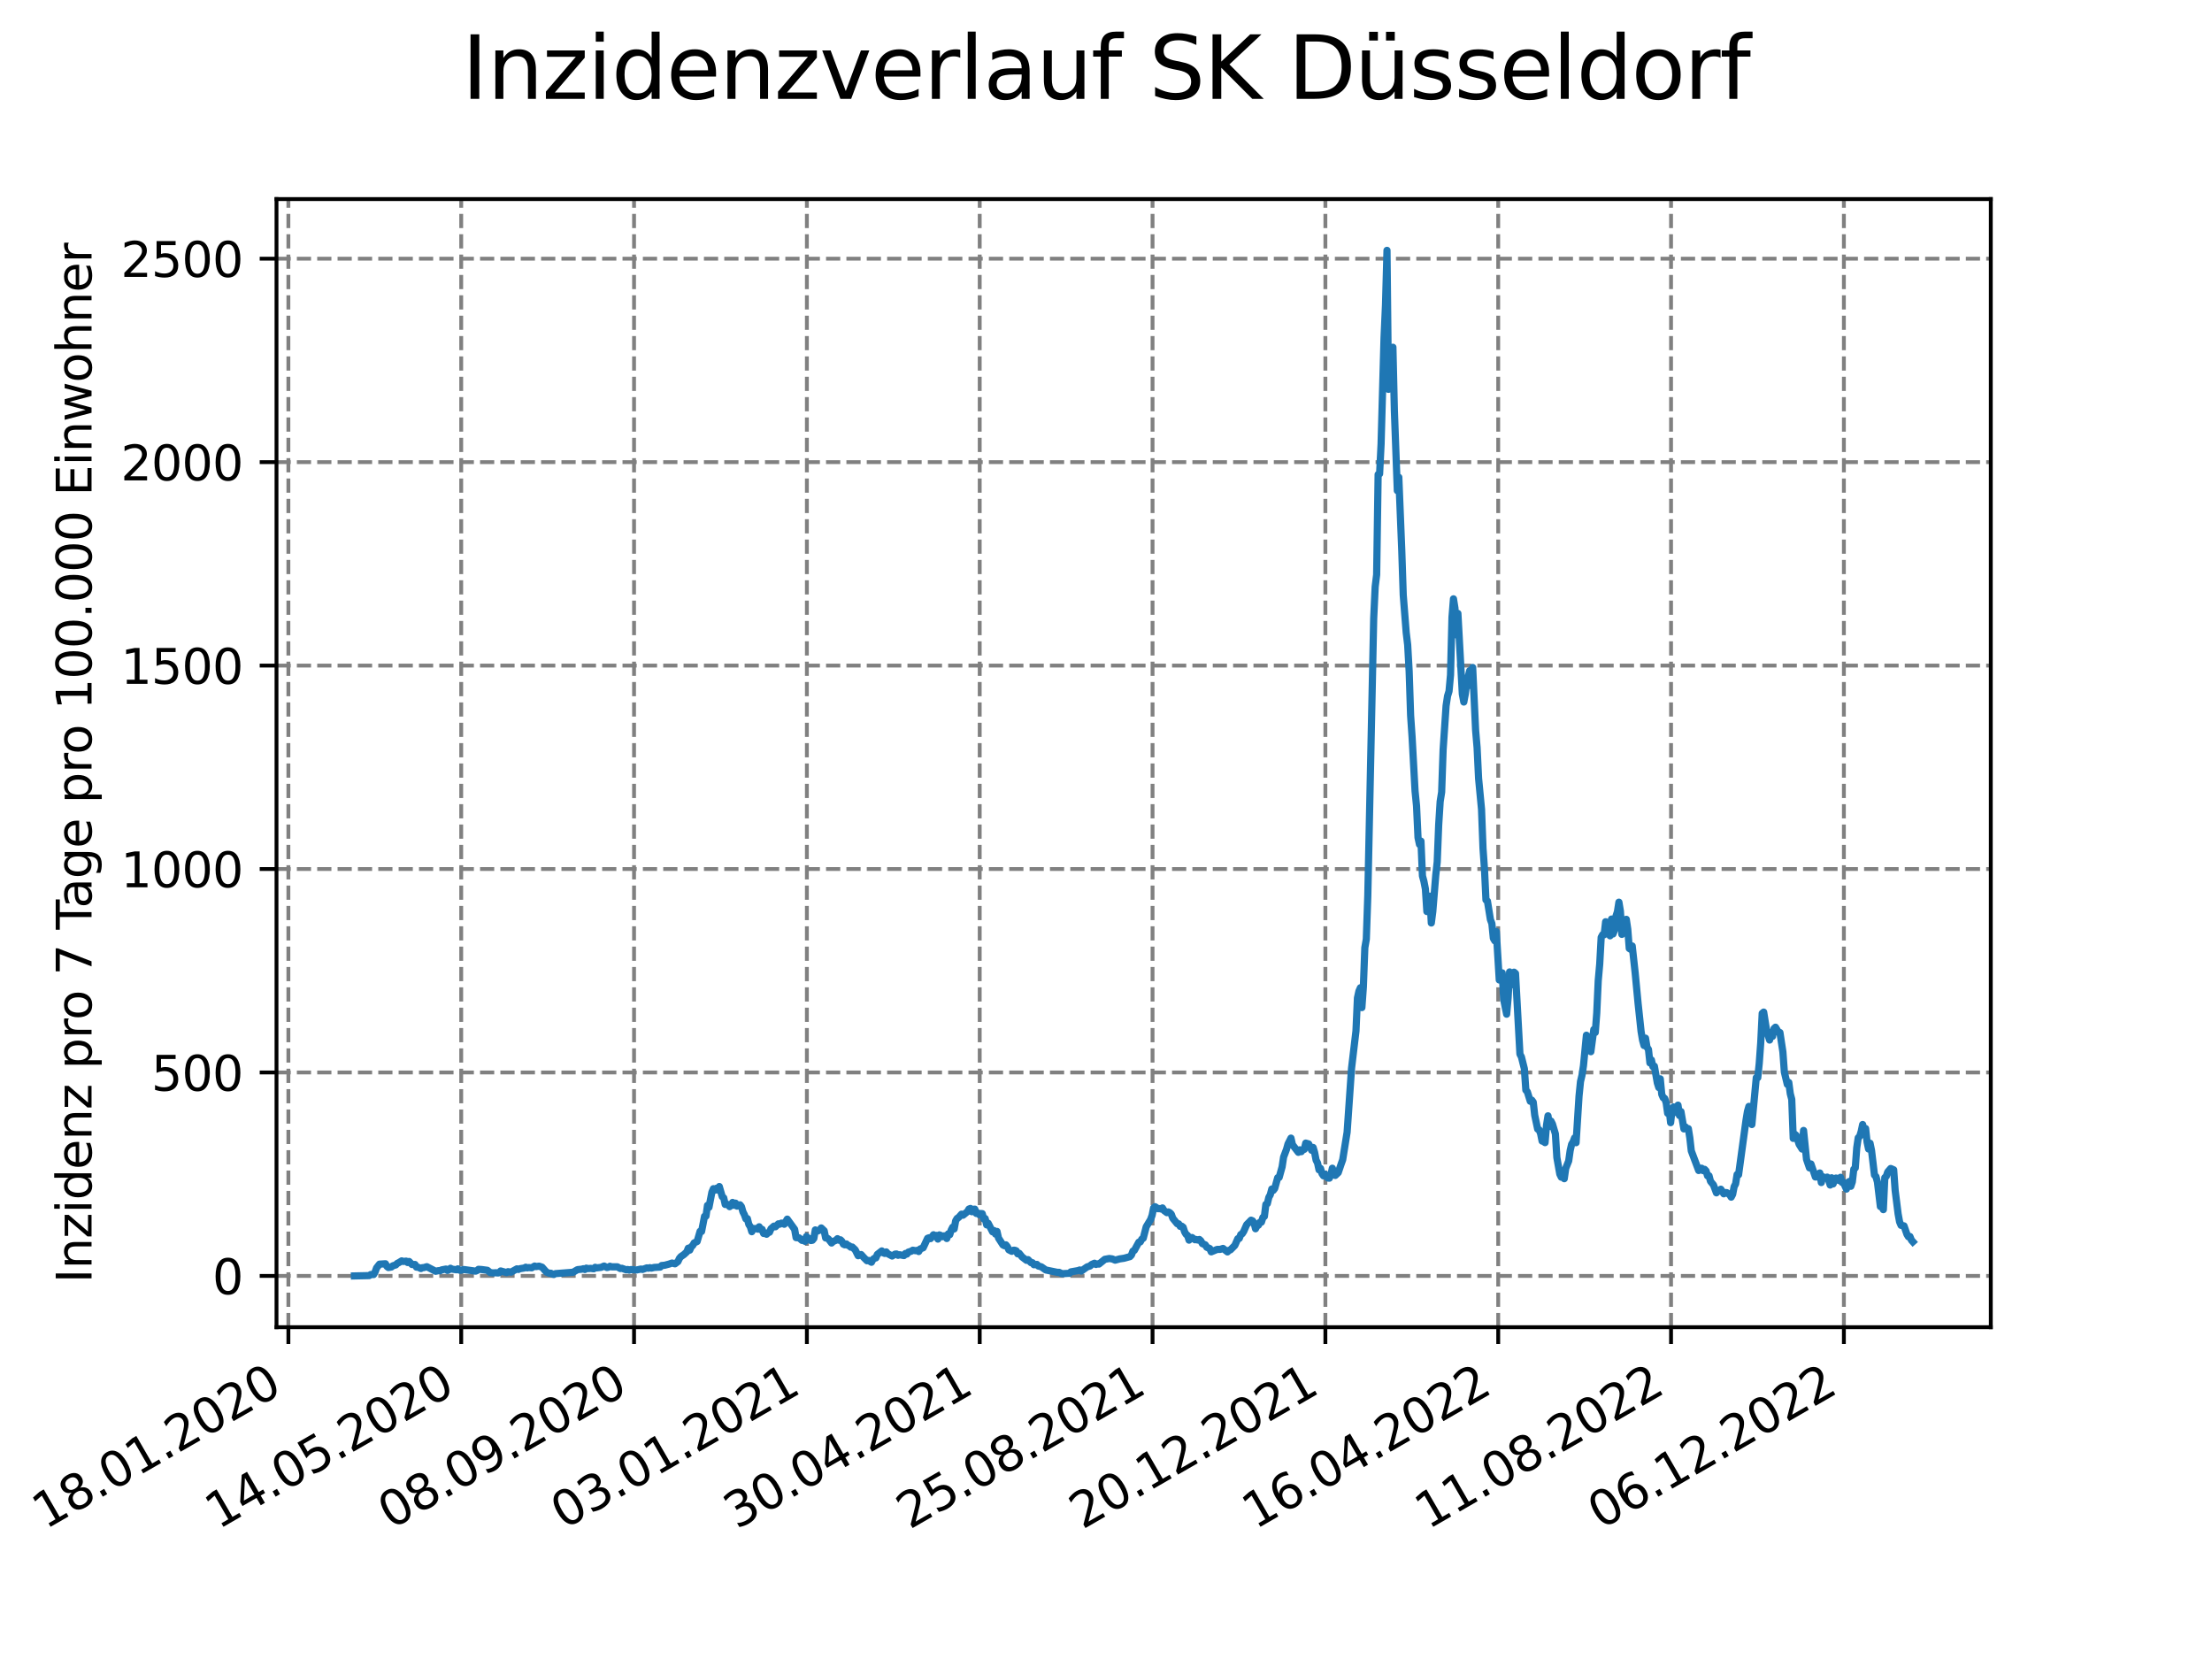 <?xml version="1.0" encoding="utf-8" standalone="no"?>
<!DOCTYPE svg PUBLIC "-//W3C//DTD SVG 1.1//EN"
  "http://www.w3.org/Graphics/SVG/1.1/DTD/svg11.dtd">
<svg xmlns:xlink="http://www.w3.org/1999/xlink" width="460.8pt" height="345.6pt" viewBox="0 0 460.8 345.6" xmlns="http://www.w3.org/2000/svg" version="1.1">
 <defs>
  <style type="text/css">*{stroke-linejoin: round; stroke-linecap: butt}</style>
 </defs>
 <g id="figure_1">
  <g id="patch_1">
   <path d="M 0 345.6 
L 460.8 345.6 
L 460.8 0 
L 0 0 
z
" style="fill: #ffffff"/>
  </g>
  <g id="axes_1">
   <g id="patch_2">
    <path d="M 57.6 276.48 
L 414.72 276.48 
L 414.72 41.472 
L 57.6 41.472 
z
" style="fill: #ffffff"/>
   </g>
   <g id="matplotlib.axis_1">
    <g id="xtick_1">
     <g id="line2d_1">
      <path d="M 60.075 276.48 
L 60.075 41.472 
" clip-path="url(#p916eda9432)" style="fill: none; stroke-dasharray: 2.96,1.28; stroke-dashoffset: 0; stroke: #808080; stroke-width: 0.8"/>
     </g>
     <g id="line2d_2">
      <defs>
       <path id="m783ea2ecfa" d="M 0 0 
L 0 3.5 
" style="stroke: #000000; stroke-width: 0.8"/>
      </defs>
      <g>
       <use xlink:href="#m783ea2ecfa" x="60.075" y="276.48" style="stroke: #000000; stroke-width: 0.8"/>
      </g>
     </g>
     <g id="text_1">
      <!-- 18.01.2020 -->
      <g transform="translate(9.449 318.689) rotate(-30) scale(0.1 -0.1)">
       <defs>
        <path id="DejaVuSans-31" d="M 794 531 
L 1825 531 
L 1825 4091 
L 703 3866 
L 703 4441 
L 1819 4666 
L 2450 4666 
L 2450 531 
L 3481 531 
L 3481 0 
L 794 0 
L 794 531 
z
" transform="scale(0.016)"/>
        <path id="DejaVuSans-38" d="M 2034 2216 
Q 1584 2216 1326 1975 
Q 1069 1734 1069 1313 
Q 1069 891 1326 650 
Q 1584 409 2034 409 
Q 2484 409 2743 651 
Q 3003 894 3003 1313 
Q 3003 1734 2745 1975 
Q 2488 2216 2034 2216 
z
M 1403 2484 
Q 997 2584 770 2862 
Q 544 3141 544 3541 
Q 544 4100 942 4425 
Q 1341 4750 2034 4750 
Q 2731 4750 3128 4425 
Q 3525 4100 3525 3541 
Q 3525 3141 3298 2862 
Q 3072 2584 2669 2484 
Q 3125 2378 3379 2068 
Q 3634 1759 3634 1313 
Q 3634 634 3220 271 
Q 2806 -91 2034 -91 
Q 1263 -91 848 271 
Q 434 634 434 1313 
Q 434 1759 690 2068 
Q 947 2378 1403 2484 
z
M 1172 3481 
Q 1172 3119 1398 2916 
Q 1625 2713 2034 2713 
Q 2441 2713 2670 2916 
Q 2900 3119 2900 3481 
Q 2900 3844 2670 4047 
Q 2441 4250 2034 4250 
Q 1625 4250 1398 4047 
Q 1172 3844 1172 3481 
z
" transform="scale(0.016)"/>
        <path id="DejaVuSans-2e" d="M 684 794 
L 1344 794 
L 1344 0 
L 684 0 
L 684 794 
z
" transform="scale(0.016)"/>
        <path id="DejaVuSans-30" d="M 2034 4250 
Q 1547 4250 1301 3770 
Q 1056 3291 1056 2328 
Q 1056 1369 1301 889 
Q 1547 409 2034 409 
Q 2525 409 2770 889 
Q 3016 1369 3016 2328 
Q 3016 3291 2770 3770 
Q 2525 4250 2034 4250 
z
M 2034 4750 
Q 2819 4750 3233 4129 
Q 3647 3509 3647 2328 
Q 3647 1150 3233 529 
Q 2819 -91 2034 -91 
Q 1250 -91 836 529 
Q 422 1150 422 2328 
Q 422 3509 836 4129 
Q 1250 4750 2034 4750 
z
" transform="scale(0.016)"/>
        <path id="DejaVuSans-32" d="M 1228 531 
L 3431 531 
L 3431 0 
L 469 0 
L 469 531 
Q 828 903 1448 1529 
Q 2069 2156 2228 2338 
Q 2531 2678 2651 2914 
Q 2772 3150 2772 3378 
Q 2772 3750 2511 3984 
Q 2250 4219 1831 4219 
Q 1534 4219 1204 4116 
Q 875 4013 500 3803 
L 500 4441 
Q 881 4594 1212 4672 
Q 1544 4750 1819 4750 
Q 2544 4750 2975 4387 
Q 3406 4025 3406 3419 
Q 3406 3131 3298 2873 
Q 3191 2616 2906 2266 
Q 2828 2175 2409 1742 
Q 1991 1309 1228 531 
z
" transform="scale(0.016)"/>
       </defs>
       <use xlink:href="#DejaVuSans-31"/>
       <use xlink:href="#DejaVuSans-38" x="63.623"/>
       <use xlink:href="#DejaVuSans-2e" x="127.246"/>
       <use xlink:href="#DejaVuSans-30" x="159.033"/>
       <use xlink:href="#DejaVuSans-31" x="222.656"/>
       <use xlink:href="#DejaVuSans-2e" x="286.279"/>
       <use xlink:href="#DejaVuSans-32" x="318.066"/>
       <use xlink:href="#DejaVuSans-30" x="381.689"/>
       <use xlink:href="#DejaVuSans-32" x="445.312"/>
       <use xlink:href="#DejaVuSans-30" x="508.936"/>
      </g>
     </g>
    </g>
    <g id="xtick_2">
     <g id="line2d_3">
      <path d="M 96.079 276.48 
L 96.079 41.472 
" clip-path="url(#p916eda9432)" style="fill: none; stroke-dasharray: 2.96,1.28; stroke-dashoffset: 0; stroke: #808080; stroke-width: 0.8"/>
     </g>
     <g id="line2d_4">
      <g>
       <use xlink:href="#m783ea2ecfa" x="96.079" y="276.48" style="stroke: #000000; stroke-width: 0.8"/>
      </g>
     </g>
     <g id="text_2">
      <!-- 14.05.2020 -->
      <g transform="translate(45.454 318.689) rotate(-30) scale(0.1 -0.1)">
       <defs>
        <path id="DejaVuSans-34" d="M 2419 4116 
L 825 1625 
L 2419 1625 
L 2419 4116 
z
M 2253 4666 
L 3047 4666 
L 3047 1625 
L 3713 1625 
L 3713 1100 
L 3047 1100 
L 3047 0 
L 2419 0 
L 2419 1100 
L 313 1100 
L 313 1709 
L 2253 4666 
z
" transform="scale(0.016)"/>
        <path id="DejaVuSans-35" d="M 691 4666 
L 3169 4666 
L 3169 4134 
L 1269 4134 
L 1269 2991 
Q 1406 3038 1543 3061 
Q 1681 3084 1819 3084 
Q 2600 3084 3056 2656 
Q 3513 2228 3513 1497 
Q 3513 744 3044 326 
Q 2575 -91 1722 -91 
Q 1428 -91 1123 -41 
Q 819 9 494 109 
L 494 744 
Q 775 591 1075 516 
Q 1375 441 1709 441 
Q 2250 441 2565 725 
Q 2881 1009 2881 1497 
Q 2881 1984 2565 2268 
Q 2250 2553 1709 2553 
Q 1456 2553 1204 2497 
Q 953 2441 691 2322 
L 691 4666 
z
" transform="scale(0.016)"/>
       </defs>
       <use xlink:href="#DejaVuSans-31"/>
       <use xlink:href="#DejaVuSans-34" x="63.623"/>
       <use xlink:href="#DejaVuSans-2e" x="127.246"/>
       <use xlink:href="#DejaVuSans-30" x="159.033"/>
       <use xlink:href="#DejaVuSans-35" x="222.656"/>
       <use xlink:href="#DejaVuSans-2e" x="286.279"/>
       <use xlink:href="#DejaVuSans-32" x="318.066"/>
       <use xlink:href="#DejaVuSans-30" x="381.689"/>
       <use xlink:href="#DejaVuSans-32" x="445.312"/>
       <use xlink:href="#DejaVuSans-30" x="508.936"/>
      </g>
     </g>
    </g>
    <g id="xtick_3">
     <g id="line2d_5">
      <path d="M 132.083 276.48 
L 132.083 41.472 
" clip-path="url(#p916eda9432)" style="fill: none; stroke-dasharray: 2.96,1.28; stroke-dashoffset: 0; stroke: #808080; stroke-width: 0.8"/>
     </g>
     <g id="line2d_6">
      <g>
       <use xlink:href="#m783ea2ecfa" x="132.083" y="276.48" style="stroke: #000000; stroke-width: 0.8"/>
      </g>
     </g>
     <g id="text_3">
      <!-- 08.09.2020 -->
      <g transform="translate(81.458 318.689) rotate(-30) scale(0.1 -0.1)">
       <defs>
        <path id="DejaVuSans-39" d="M 703 97 
L 703 672 
Q 941 559 1184 500 
Q 1428 441 1663 441 
Q 2288 441 2617 861 
Q 2947 1281 2994 2138 
Q 2813 1869 2534 1725 
Q 2256 1581 1919 1581 
Q 1219 1581 811 2004 
Q 403 2428 403 3163 
Q 403 3881 828 4315 
Q 1253 4750 1959 4750 
Q 2769 4750 3195 4129 
Q 3622 3509 3622 2328 
Q 3622 1225 3098 567 
Q 2575 -91 1691 -91 
Q 1453 -91 1209 -44 
Q 966 3 703 97 
z
M 1959 2075 
Q 2384 2075 2632 2365 
Q 2881 2656 2881 3163 
Q 2881 3666 2632 3958 
Q 2384 4250 1959 4250 
Q 1534 4250 1286 3958 
Q 1038 3666 1038 3163 
Q 1038 2656 1286 2365 
Q 1534 2075 1959 2075 
z
" transform="scale(0.016)"/>
       </defs>
       <use xlink:href="#DejaVuSans-30"/>
       <use xlink:href="#DejaVuSans-38" x="63.623"/>
       <use xlink:href="#DejaVuSans-2e" x="127.246"/>
       <use xlink:href="#DejaVuSans-30" x="159.033"/>
       <use xlink:href="#DejaVuSans-39" x="222.656"/>
       <use xlink:href="#DejaVuSans-2e" x="286.279"/>
       <use xlink:href="#DejaVuSans-32" x="318.066"/>
       <use xlink:href="#DejaVuSans-30" x="381.689"/>
       <use xlink:href="#DejaVuSans-32" x="445.312"/>
       <use xlink:href="#DejaVuSans-30" x="508.936"/>
      </g>
     </g>
    </g>
    <g id="xtick_4">
     <g id="line2d_7">
      <path d="M 168.088 276.48 
L 168.088 41.472 
" clip-path="url(#p916eda9432)" style="fill: none; stroke-dasharray: 2.96,1.28; stroke-dashoffset: 0; stroke: #808080; stroke-width: 0.8"/>
     </g>
     <g id="line2d_8">
      <g>
       <use xlink:href="#m783ea2ecfa" x="168.088" y="276.48" style="stroke: #000000; stroke-width: 0.8"/>
      </g>
     </g>
     <g id="text_4">
      <!-- 03.01.2021 -->
      <g transform="translate(117.462 318.689) rotate(-30) scale(0.1 -0.1)">
       <defs>
        <path id="DejaVuSans-33" d="M 2597 2516 
Q 3050 2419 3304 2112 
Q 3559 1806 3559 1356 
Q 3559 666 3084 287 
Q 2609 -91 1734 -91 
Q 1441 -91 1130 -33 
Q 819 25 488 141 
L 488 750 
Q 750 597 1062 519 
Q 1375 441 1716 441 
Q 2309 441 2620 675 
Q 2931 909 2931 1356 
Q 2931 1769 2642 2001 
Q 2353 2234 1838 2234 
L 1294 2234 
L 1294 2753 
L 1863 2753 
Q 2328 2753 2575 2939 
Q 2822 3125 2822 3475 
Q 2822 3834 2567 4026 
Q 2313 4219 1838 4219 
Q 1578 4219 1281 4162 
Q 984 4106 628 3988 
L 628 4550 
Q 988 4650 1302 4700 
Q 1616 4750 1894 4750 
Q 2613 4750 3031 4423 
Q 3450 4097 3450 3541 
Q 3450 3153 3228 2886 
Q 3006 2619 2597 2516 
z
" transform="scale(0.016)"/>
       </defs>
       <use xlink:href="#DejaVuSans-30"/>
       <use xlink:href="#DejaVuSans-33" x="63.623"/>
       <use xlink:href="#DejaVuSans-2e" x="127.246"/>
       <use xlink:href="#DejaVuSans-30" x="159.033"/>
       <use xlink:href="#DejaVuSans-31" x="222.656"/>
       <use xlink:href="#DejaVuSans-2e" x="286.279"/>
       <use xlink:href="#DejaVuSans-32" x="318.066"/>
       <use xlink:href="#DejaVuSans-30" x="381.689"/>
       <use xlink:href="#DejaVuSans-32" x="445.312"/>
       <use xlink:href="#DejaVuSans-31" x="508.936"/>
      </g>
     </g>
    </g>
    <g id="xtick_5">
     <g id="line2d_9">
      <path d="M 204.092 276.48 
L 204.092 41.472 
" clip-path="url(#p916eda9432)" style="fill: none; stroke-dasharray: 2.96,1.28; stroke-dashoffset: 0; stroke: #808080; stroke-width: 0.8"/>
     </g>
     <g id="line2d_10">
      <g>
       <use xlink:href="#m783ea2ecfa" x="204.092" y="276.48" style="stroke: #000000; stroke-width: 0.8"/>
      </g>
     </g>
     <g id="text_5">
      <!-- 30.04.2021 -->
      <g transform="translate(153.467 318.689) rotate(-30) scale(0.1 -0.1)">
       <use xlink:href="#DejaVuSans-33"/>
       <use xlink:href="#DejaVuSans-30" x="63.623"/>
       <use xlink:href="#DejaVuSans-2e" x="127.246"/>
       <use xlink:href="#DejaVuSans-30" x="159.033"/>
       <use xlink:href="#DejaVuSans-34" x="222.656"/>
       <use xlink:href="#DejaVuSans-2e" x="286.279"/>
       <use xlink:href="#DejaVuSans-32" x="318.066"/>
       <use xlink:href="#DejaVuSans-30" x="381.689"/>
       <use xlink:href="#DejaVuSans-32" x="445.312"/>
       <use xlink:href="#DejaVuSans-31" x="508.936"/>
      </g>
     </g>
    </g>
    <g id="xtick_6">
     <g id="line2d_11">
      <path d="M 240.096 276.48 
L 240.096 41.472 
" clip-path="url(#p916eda9432)" style="fill: none; stroke-dasharray: 2.96,1.28; stroke-dashoffset: 0; stroke: #808080; stroke-width: 0.8"/>
     </g>
     <g id="line2d_12">
      <g>
       <use xlink:href="#m783ea2ecfa" x="240.096" y="276.48" style="stroke: #000000; stroke-width: 0.8"/>
      </g>
     </g>
     <g id="text_6">
      <!-- 25.08.2021 -->
      <g transform="translate(189.471 318.689) rotate(-30) scale(0.1 -0.1)">
       <use xlink:href="#DejaVuSans-32"/>
       <use xlink:href="#DejaVuSans-35" x="63.623"/>
       <use xlink:href="#DejaVuSans-2e" x="127.246"/>
       <use xlink:href="#DejaVuSans-30" x="159.033"/>
       <use xlink:href="#DejaVuSans-38" x="222.656"/>
       <use xlink:href="#DejaVuSans-2e" x="286.279"/>
       <use xlink:href="#DejaVuSans-32" x="318.066"/>
       <use xlink:href="#DejaVuSans-30" x="381.689"/>
       <use xlink:href="#DejaVuSans-32" x="445.312"/>
       <use xlink:href="#DejaVuSans-31" x="508.936"/>
      </g>
     </g>
    </g>
    <g id="xtick_7">
     <g id="line2d_13">
      <path d="M 276.101 276.48 
L 276.101 41.472 
" clip-path="url(#p916eda9432)" style="fill: none; stroke-dasharray: 2.96,1.28; stroke-dashoffset: 0; stroke: #808080; stroke-width: 0.8"/>
     </g>
     <g id="line2d_14">
      <g>
       <use xlink:href="#m783ea2ecfa" x="276.101" y="276.48" style="stroke: #000000; stroke-width: 0.8"/>
      </g>
     </g>
     <g id="text_7">
      <!-- 20.12.2021 -->
      <g transform="translate(225.476 318.689) rotate(-30) scale(0.1 -0.1)">
       <use xlink:href="#DejaVuSans-32"/>
       <use xlink:href="#DejaVuSans-30" x="63.623"/>
       <use xlink:href="#DejaVuSans-2e" x="127.246"/>
       <use xlink:href="#DejaVuSans-31" x="159.033"/>
       <use xlink:href="#DejaVuSans-32" x="222.656"/>
       <use xlink:href="#DejaVuSans-2e" x="286.279"/>
       <use xlink:href="#DejaVuSans-32" x="318.066"/>
       <use xlink:href="#DejaVuSans-30" x="381.689"/>
       <use xlink:href="#DejaVuSans-32" x="445.312"/>
       <use xlink:href="#DejaVuSans-31" x="508.936"/>
      </g>
     </g>
    </g>
    <g id="xtick_8">
     <g id="line2d_15">
      <path d="M 312.105 276.48 
L 312.105 41.472 
" clip-path="url(#p916eda9432)" style="fill: none; stroke-dasharray: 2.96,1.28; stroke-dashoffset: 0; stroke: #808080; stroke-width: 0.8"/>
     </g>
     <g id="line2d_16">
      <g>
       <use xlink:href="#m783ea2ecfa" x="312.105" y="276.48" style="stroke: #000000; stroke-width: 0.8"/>
      </g>
     </g>
     <g id="text_8">
      <!-- 16.04.2022 -->
      <g transform="translate(261.48 318.689) rotate(-30) scale(0.1 -0.1)">
       <defs>
        <path id="DejaVuSans-36" d="M 2113 2584 
Q 1688 2584 1439 2293 
Q 1191 2003 1191 1497 
Q 1191 994 1439 701 
Q 1688 409 2113 409 
Q 2538 409 2786 701 
Q 3034 994 3034 1497 
Q 3034 2003 2786 2293 
Q 2538 2584 2113 2584 
z
M 3366 4563 
L 3366 3988 
Q 3128 4100 2886 4159 
Q 2644 4219 2406 4219 
Q 1781 4219 1451 3797 
Q 1122 3375 1075 2522 
Q 1259 2794 1537 2939 
Q 1816 3084 2150 3084 
Q 2853 3084 3261 2657 
Q 3669 2231 3669 1497 
Q 3669 778 3244 343 
Q 2819 -91 2113 -91 
Q 1303 -91 875 529 
Q 447 1150 447 2328 
Q 447 3434 972 4092 
Q 1497 4750 2381 4750 
Q 2619 4750 2861 4703 
Q 3103 4656 3366 4563 
z
" transform="scale(0.016)"/>
       </defs>
       <use xlink:href="#DejaVuSans-31"/>
       <use xlink:href="#DejaVuSans-36" x="63.623"/>
       <use xlink:href="#DejaVuSans-2e" x="127.246"/>
       <use xlink:href="#DejaVuSans-30" x="159.033"/>
       <use xlink:href="#DejaVuSans-34" x="222.656"/>
       <use xlink:href="#DejaVuSans-2e" x="286.279"/>
       <use xlink:href="#DejaVuSans-32" x="318.066"/>
       <use xlink:href="#DejaVuSans-30" x="381.689"/>
       <use xlink:href="#DejaVuSans-32" x="445.312"/>
       <use xlink:href="#DejaVuSans-32" x="508.936"/>
      </g>
     </g>
    </g>
    <g id="xtick_9">
     <g id="line2d_17">
      <path d="M 348.109 276.48 
L 348.109 41.472 
" clip-path="url(#p916eda9432)" style="fill: none; stroke-dasharray: 2.96,1.28; stroke-dashoffset: 0; stroke: #808080; stroke-width: 0.8"/>
     </g>
     <g id="line2d_18">
      <g>
       <use xlink:href="#m783ea2ecfa" x="348.109" y="276.48" style="stroke: #000000; stroke-width: 0.8"/>
      </g>
     </g>
     <g id="text_9">
      <!-- 11.08.2022 -->
      <g transform="translate(297.484 318.689) rotate(-30) scale(0.1 -0.1)">
       <use xlink:href="#DejaVuSans-31"/>
       <use xlink:href="#DejaVuSans-31" x="63.623"/>
       <use xlink:href="#DejaVuSans-2e" x="127.246"/>
       <use xlink:href="#DejaVuSans-30" x="159.033"/>
       <use xlink:href="#DejaVuSans-38" x="222.656"/>
       <use xlink:href="#DejaVuSans-2e" x="286.279"/>
       <use xlink:href="#DejaVuSans-32" x="318.066"/>
       <use xlink:href="#DejaVuSans-30" x="381.689"/>
       <use xlink:href="#DejaVuSans-32" x="445.312"/>
       <use xlink:href="#DejaVuSans-32" x="508.936"/>
      </g>
     </g>
    </g>
    <g id="xtick_10">
     <g id="line2d_19">
      <path d="M 384.114 276.48 
L 384.114 41.472 
" clip-path="url(#p916eda9432)" style="fill: none; stroke-dasharray: 2.96,1.28; stroke-dashoffset: 0; stroke: #808080; stroke-width: 0.8"/>
     </g>
     <g id="line2d_20">
      <g>
       <use xlink:href="#m783ea2ecfa" x="384.114" y="276.48" style="stroke: #000000; stroke-width: 0.8"/>
      </g>
     </g>
     <g id="text_10">
      <!-- 06.12.2022 -->
      <g transform="translate(333.489 318.689) rotate(-30) scale(0.1 -0.1)">
       <use xlink:href="#DejaVuSans-30"/>
       <use xlink:href="#DejaVuSans-36" x="63.623"/>
       <use xlink:href="#DejaVuSans-2e" x="127.246"/>
       <use xlink:href="#DejaVuSans-31" x="159.033"/>
       <use xlink:href="#DejaVuSans-32" x="222.656"/>
       <use xlink:href="#DejaVuSans-2e" x="286.279"/>
       <use xlink:href="#DejaVuSans-32" x="318.066"/>
       <use xlink:href="#DejaVuSans-30" x="381.689"/>
       <use xlink:href="#DejaVuSans-32" x="445.312"/>
       <use xlink:href="#DejaVuSans-32" x="508.936"/>
      </g>
     </g>
    </g>
   </g>
   <g id="matplotlib.axis_2">
    <g id="ytick_1">
     <g id="line2d_21">
      <path d="M 57.6 265.798 
L 414.72 265.798 
" clip-path="url(#p916eda9432)" style="fill: none; stroke-dasharray: 2.96,1.28; stroke-dashoffset: 0; stroke: #808080; stroke-width: 0.8"/>
     </g>
     <g id="line2d_22">
      <defs>
       <path id="mf82a467ad3" d="M 0 0 
L -3.5 0 
" style="stroke: #000000; stroke-width: 0.8"/>
      </defs>
      <g>
       <use xlink:href="#mf82a467ad3" x="57.6" y="265.798" style="stroke: #000000; stroke-width: 0.8"/>
      </g>
     </g>
     <g id="text_11">
      <!-- 0 -->
      <g transform="translate(44.237 269.597) scale(0.1 -0.1)">
       <use xlink:href="#DejaVuSans-30"/>
      </g>
     </g>
    </g>
    <g id="ytick_2">
     <g id="line2d_23">
      <path d="M 57.6 223.416 
L 414.72 223.416 
" clip-path="url(#p916eda9432)" style="fill: none; stroke-dasharray: 2.96,1.28; stroke-dashoffset: 0; stroke: #808080; stroke-width: 0.8"/>
     </g>
     <g id="line2d_24">
      <g>
       <use xlink:href="#mf82a467ad3" x="57.6" y="223.416" style="stroke: #000000; stroke-width: 0.8"/>
      </g>
     </g>
     <g id="text_12">
      <!-- 500 -->
      <g transform="translate(31.512 227.215) scale(0.1 -0.1)">
       <use xlink:href="#DejaVuSans-35"/>
       <use xlink:href="#DejaVuSans-30" x="63.623"/>
       <use xlink:href="#DejaVuSans-30" x="127.246"/>
      </g>
     </g>
    </g>
    <g id="ytick_3">
     <g id="line2d_25">
      <path d="M 57.6 181.033 
L 414.72 181.033 
" clip-path="url(#p916eda9432)" style="fill: none; stroke-dasharray: 2.96,1.28; stroke-dashoffset: 0; stroke: #808080; stroke-width: 0.8"/>
     </g>
     <g id="line2d_26">
      <g>
       <use xlink:href="#mf82a467ad3" x="57.6" y="181.033" style="stroke: #000000; stroke-width: 0.8"/>
      </g>
     </g>
     <g id="text_13">
      <!-- 1000 -->
      <g transform="translate(25.15 184.832) scale(0.1 -0.1)">
       <use xlink:href="#DejaVuSans-31"/>
       <use xlink:href="#DejaVuSans-30" x="63.623"/>
       <use xlink:href="#DejaVuSans-30" x="127.246"/>
       <use xlink:href="#DejaVuSans-30" x="190.869"/>
      </g>
     </g>
    </g>
    <g id="ytick_4">
     <g id="line2d_27">
      <path d="M 57.6 138.651 
L 414.72 138.651 
" clip-path="url(#p916eda9432)" style="fill: none; stroke-dasharray: 2.96,1.28; stroke-dashoffset: 0; stroke: #808080; stroke-width: 0.8"/>
     </g>
     <g id="line2d_28">
      <g>
       <use xlink:href="#mf82a467ad3" x="57.6" y="138.651" style="stroke: #000000; stroke-width: 0.8"/>
      </g>
     </g>
     <g id="text_14">
      <!-- 1500 -->
      <g transform="translate(25.15 142.45) scale(0.1 -0.1)">
       <use xlink:href="#DejaVuSans-31"/>
       <use xlink:href="#DejaVuSans-35" x="63.623"/>
       <use xlink:href="#DejaVuSans-30" x="127.246"/>
       <use xlink:href="#DejaVuSans-30" x="190.869"/>
      </g>
     </g>
    </g>
    <g id="ytick_5">
     <g id="line2d_29">
      <path d="M 57.6 96.269 
L 414.72 96.269 
" clip-path="url(#p916eda9432)" style="fill: none; stroke-dasharray: 2.96,1.28; stroke-dashoffset: 0; stroke: #808080; stroke-width: 0.8"/>
     </g>
     <g id="line2d_30">
      <g>
       <use xlink:href="#mf82a467ad3" x="57.6" y="96.269" style="stroke: #000000; stroke-width: 0.8"/>
      </g>
     </g>
     <g id="text_15">
      <!-- 2000 -->
      <g transform="translate(25.15 100.068) scale(0.1 -0.1)">
       <use xlink:href="#DejaVuSans-32"/>
       <use xlink:href="#DejaVuSans-30" x="63.623"/>
       <use xlink:href="#DejaVuSans-30" x="127.246"/>
       <use xlink:href="#DejaVuSans-30" x="190.869"/>
      </g>
     </g>
    </g>
    <g id="ytick_6">
     <g id="line2d_31">
      <path d="M 57.6 53.886 
L 414.72 53.886 
" clip-path="url(#p916eda9432)" style="fill: none; stroke-dasharray: 2.96,1.28; stroke-dashoffset: 0; stroke: #808080; stroke-width: 0.8"/>
     </g>
     <g id="line2d_32">
      <g>
       <use xlink:href="#mf82a467ad3" x="57.6" y="53.886" style="stroke: #000000; stroke-width: 0.8"/>
      </g>
     </g>
     <g id="text_16">
      <!-- 2500 -->
      <g transform="translate(25.15 57.685) scale(0.1 -0.1)">
       <use xlink:href="#DejaVuSans-32"/>
       <use xlink:href="#DejaVuSans-35" x="63.623"/>
       <use xlink:href="#DejaVuSans-30" x="127.246"/>
       <use xlink:href="#DejaVuSans-30" x="190.869"/>
      </g>
     </g>
    </g>
    <g id="text_17">
     <!-- Inzidenz pro 7 Tage pro 100.000 Einwohner -->
     <g transform="translate(19.07 267.301) rotate(-90) scale(0.1 -0.1)">
      <defs>
       <path id="DejaVuSans-49" d="M 628 4666 
L 1259 4666 
L 1259 0 
L 628 0 
L 628 4666 
z
" transform="scale(0.016)"/>
       <path id="DejaVuSans-6e" d="M 3513 2113 
L 3513 0 
L 2938 0 
L 2938 2094 
Q 2938 2591 2744 2837 
Q 2550 3084 2163 3084 
Q 1697 3084 1428 2787 
Q 1159 2491 1159 1978 
L 1159 0 
L 581 0 
L 581 3500 
L 1159 3500 
L 1159 2956 
Q 1366 3272 1645 3428 
Q 1925 3584 2291 3584 
Q 2894 3584 3203 3211 
Q 3513 2838 3513 2113 
z
" transform="scale(0.016)"/>
       <path id="DejaVuSans-7a" d="M 353 3500 
L 3084 3500 
L 3084 2975 
L 922 459 
L 3084 459 
L 3084 0 
L 275 0 
L 275 525 
L 2438 3041 
L 353 3041 
L 353 3500 
z
" transform="scale(0.016)"/>
       <path id="DejaVuSans-69" d="M 603 3500 
L 1178 3500 
L 1178 0 
L 603 0 
L 603 3500 
z
M 603 4863 
L 1178 4863 
L 1178 4134 
L 603 4134 
L 603 4863 
z
" transform="scale(0.016)"/>
       <path id="DejaVuSans-64" d="M 2906 2969 
L 2906 4863 
L 3481 4863 
L 3481 0 
L 2906 0 
L 2906 525 
Q 2725 213 2448 61 
Q 2172 -91 1784 -91 
Q 1150 -91 751 415 
Q 353 922 353 1747 
Q 353 2572 751 3078 
Q 1150 3584 1784 3584 
Q 2172 3584 2448 3432 
Q 2725 3281 2906 2969 
z
M 947 1747 
Q 947 1113 1208 752 
Q 1469 391 1925 391 
Q 2381 391 2643 752 
Q 2906 1113 2906 1747 
Q 2906 2381 2643 2742 
Q 2381 3103 1925 3103 
Q 1469 3103 1208 2742 
Q 947 2381 947 1747 
z
" transform="scale(0.016)"/>
       <path id="DejaVuSans-65" d="M 3597 1894 
L 3597 1613 
L 953 1613 
Q 991 1019 1311 708 
Q 1631 397 2203 397 
Q 2534 397 2845 478 
Q 3156 559 3463 722 
L 3463 178 
Q 3153 47 2828 -22 
Q 2503 -91 2169 -91 
Q 1331 -91 842 396 
Q 353 884 353 1716 
Q 353 2575 817 3079 
Q 1281 3584 2069 3584 
Q 2775 3584 3186 3129 
Q 3597 2675 3597 1894 
z
M 3022 2063 
Q 3016 2534 2758 2815 
Q 2500 3097 2075 3097 
Q 1594 3097 1305 2825 
Q 1016 2553 972 2059 
L 3022 2063 
z
" transform="scale(0.016)"/>
       <path id="DejaVuSans-20" transform="scale(0.016)"/>
       <path id="DejaVuSans-70" d="M 1159 525 
L 1159 -1331 
L 581 -1331 
L 581 3500 
L 1159 3500 
L 1159 2969 
Q 1341 3281 1617 3432 
Q 1894 3584 2278 3584 
Q 2916 3584 3314 3078 
Q 3713 2572 3713 1747 
Q 3713 922 3314 415 
Q 2916 -91 2278 -91 
Q 1894 -91 1617 61 
Q 1341 213 1159 525 
z
M 3116 1747 
Q 3116 2381 2855 2742 
Q 2594 3103 2138 3103 
Q 1681 3103 1420 2742 
Q 1159 2381 1159 1747 
Q 1159 1113 1420 752 
Q 1681 391 2138 391 
Q 2594 391 2855 752 
Q 3116 1113 3116 1747 
z
" transform="scale(0.016)"/>
       <path id="DejaVuSans-72" d="M 2631 2963 
Q 2534 3019 2420 3045 
Q 2306 3072 2169 3072 
Q 1681 3072 1420 2755 
Q 1159 2438 1159 1844 
L 1159 0 
L 581 0 
L 581 3500 
L 1159 3500 
L 1159 2956 
Q 1341 3275 1631 3429 
Q 1922 3584 2338 3584 
Q 2397 3584 2469 3576 
Q 2541 3569 2628 3553 
L 2631 2963 
z
" transform="scale(0.016)"/>
       <path id="DejaVuSans-6f" d="M 1959 3097 
Q 1497 3097 1228 2736 
Q 959 2375 959 1747 
Q 959 1119 1226 758 
Q 1494 397 1959 397 
Q 2419 397 2687 759 
Q 2956 1122 2956 1747 
Q 2956 2369 2687 2733 
Q 2419 3097 1959 3097 
z
M 1959 3584 
Q 2709 3584 3137 3096 
Q 3566 2609 3566 1747 
Q 3566 888 3137 398 
Q 2709 -91 1959 -91 
Q 1206 -91 779 398 
Q 353 888 353 1747 
Q 353 2609 779 3096 
Q 1206 3584 1959 3584 
z
" transform="scale(0.016)"/>
       <path id="DejaVuSans-37" d="M 525 4666 
L 3525 4666 
L 3525 4397 
L 1831 0 
L 1172 0 
L 2766 4134 
L 525 4134 
L 525 4666 
z
" transform="scale(0.016)"/>
       <path id="DejaVuSans-54" d="M -19 4666 
L 3928 4666 
L 3928 4134 
L 2272 4134 
L 2272 0 
L 1638 0 
L 1638 4134 
L -19 4134 
L -19 4666 
z
" transform="scale(0.016)"/>
       <path id="DejaVuSans-61" d="M 2194 1759 
Q 1497 1759 1228 1600 
Q 959 1441 959 1056 
Q 959 750 1161 570 
Q 1363 391 1709 391 
Q 2188 391 2477 730 
Q 2766 1069 2766 1631 
L 2766 1759 
L 2194 1759 
z
M 3341 1997 
L 3341 0 
L 2766 0 
L 2766 531 
Q 2569 213 2275 61 
Q 1981 -91 1556 -91 
Q 1019 -91 701 211 
Q 384 513 384 1019 
Q 384 1609 779 1909 
Q 1175 2209 1959 2209 
L 2766 2209 
L 2766 2266 
Q 2766 2663 2505 2880 
Q 2244 3097 1772 3097 
Q 1472 3097 1187 3025 
Q 903 2953 641 2809 
L 641 3341 
Q 956 3463 1253 3523 
Q 1550 3584 1831 3584 
Q 2591 3584 2966 3190 
Q 3341 2797 3341 1997 
z
" transform="scale(0.016)"/>
       <path id="DejaVuSans-67" d="M 2906 1791 
Q 2906 2416 2648 2759 
Q 2391 3103 1925 3103 
Q 1463 3103 1205 2759 
Q 947 2416 947 1791 
Q 947 1169 1205 825 
Q 1463 481 1925 481 
Q 2391 481 2648 825 
Q 2906 1169 2906 1791 
z
M 3481 434 
Q 3481 -459 3084 -895 
Q 2688 -1331 1869 -1331 
Q 1566 -1331 1297 -1286 
Q 1028 -1241 775 -1147 
L 775 -588 
Q 1028 -725 1275 -790 
Q 1522 -856 1778 -856 
Q 2344 -856 2625 -561 
Q 2906 -266 2906 331 
L 2906 616 
Q 2728 306 2450 153 
Q 2172 0 1784 0 
Q 1141 0 747 490 
Q 353 981 353 1791 
Q 353 2603 747 3093 
Q 1141 3584 1784 3584 
Q 2172 3584 2450 3431 
Q 2728 3278 2906 2969 
L 2906 3500 
L 3481 3500 
L 3481 434 
z
" transform="scale(0.016)"/>
       <path id="DejaVuSans-45" d="M 628 4666 
L 3578 4666 
L 3578 4134 
L 1259 4134 
L 1259 2753 
L 3481 2753 
L 3481 2222 
L 1259 2222 
L 1259 531 
L 3634 531 
L 3634 0 
L 628 0 
L 628 4666 
z
" transform="scale(0.016)"/>
       <path id="DejaVuSans-77" d="M 269 3500 
L 844 3500 
L 1563 769 
L 2278 3500 
L 2956 3500 
L 3675 769 
L 4391 3500 
L 4966 3500 
L 4050 0 
L 3372 0 
L 2619 2869 
L 1863 0 
L 1184 0 
L 269 3500 
z
" transform="scale(0.016)"/>
       <path id="DejaVuSans-68" d="M 3513 2113 
L 3513 0 
L 2938 0 
L 2938 2094 
Q 2938 2591 2744 2837 
Q 2550 3084 2163 3084 
Q 1697 3084 1428 2787 
Q 1159 2491 1159 1978 
L 1159 0 
L 581 0 
L 581 4863 
L 1159 4863 
L 1159 2956 
Q 1366 3272 1645 3428 
Q 1925 3584 2291 3584 
Q 2894 3584 3203 3211 
Q 3513 2838 3513 2113 
z
" transform="scale(0.016)"/>
      </defs>
      <use xlink:href="#DejaVuSans-49"/>
      <use xlink:href="#DejaVuSans-6e" x="29.492"/>
      <use xlink:href="#DejaVuSans-7a" x="92.871"/>
      <use xlink:href="#DejaVuSans-69" x="145.361"/>
      <use xlink:href="#DejaVuSans-64" x="173.145"/>
      <use xlink:href="#DejaVuSans-65" x="236.621"/>
      <use xlink:href="#DejaVuSans-6e" x="298.145"/>
      <use xlink:href="#DejaVuSans-7a" x="361.523"/>
      <use xlink:href="#DejaVuSans-20" x="414.014"/>
      <use xlink:href="#DejaVuSans-70" x="445.801"/>
      <use xlink:href="#DejaVuSans-72" x="509.277"/>
      <use xlink:href="#DejaVuSans-6f" x="548.141"/>
      <use xlink:href="#DejaVuSans-20" x="609.322"/>
      <use xlink:href="#DejaVuSans-37" x="641.109"/>
      <use xlink:href="#DejaVuSans-20" x="704.732"/>
      <use xlink:href="#DejaVuSans-54" x="736.52"/>
      <use xlink:href="#DejaVuSans-61" x="781.104"/>
      <use xlink:href="#DejaVuSans-67" x="842.383"/>
      <use xlink:href="#DejaVuSans-65" x="905.859"/>
      <use xlink:href="#DejaVuSans-20" x="967.383"/>
      <use xlink:href="#DejaVuSans-70" x="999.17"/>
      <use xlink:href="#DejaVuSans-72" x="1062.646"/>
      <use xlink:href="#DejaVuSans-6f" x="1101.51"/>
      <use xlink:href="#DejaVuSans-20" x="1162.691"/>
      <use xlink:href="#DejaVuSans-31" x="1194.479"/>
      <use xlink:href="#DejaVuSans-30" x="1258.102"/>
      <use xlink:href="#DejaVuSans-30" x="1321.725"/>
      <use xlink:href="#DejaVuSans-2e" x="1385.348"/>
      <use xlink:href="#DejaVuSans-30" x="1417.135"/>
      <use xlink:href="#DejaVuSans-30" x="1480.758"/>
      <use xlink:href="#DejaVuSans-30" x="1544.381"/>
      <use xlink:href="#DejaVuSans-20" x="1608.004"/>
      <use xlink:href="#DejaVuSans-45" x="1639.791"/>
      <use xlink:href="#DejaVuSans-69" x="1702.975"/>
      <use xlink:href="#DejaVuSans-6e" x="1730.758"/>
      <use xlink:href="#DejaVuSans-77" x="1794.137"/>
      <use xlink:href="#DejaVuSans-6f" x="1875.924"/>
      <use xlink:href="#DejaVuSans-68" x="1937.105"/>
      <use xlink:href="#DejaVuSans-6e" x="2000.484"/>
      <use xlink:href="#DejaVuSans-65" x="2063.863"/>
      <use xlink:href="#DejaVuSans-72" x="2125.387"/>
     </g>
    </g>
   </g>
   <g id="line2d_33">
    <path d="M 73.833 265.798 
L 76.91 265.73 
L 77.218 265.512 
L 77.833 265.512 
L 78.141 264.966 
L 78.449 264.121 
L 79.064 263.344 
L 80.295 263.263 
L 80.603 263.821 
L 80.911 264.053 
L 81.526 263.944 
L 81.834 263.685 
L 82.449 263.508 
L 82.757 263.181 
L 83.065 263.044 
L 83.68 262.663 
L 83.988 262.785 
L 84.603 262.717 
L 84.911 263.004 
L 85.219 262.785 
L 85.834 263.426 
L 86.45 263.412 
L 86.757 263.971 
L 87.065 263.971 
L 87.681 264.258 
L 87.988 264.08 
L 88.296 264.067 
L 88.911 263.876 
L 90.758 264.83 
L 91.373 264.694 
L 91.681 264.721 
L 91.989 264.544 
L 92.912 264.367 
L 93.22 264.653 
L 93.527 264.53 
L 93.835 264.203 
L 94.143 264.38 
L 95.066 264.517 
L 95.374 264.326 
L 95.682 264.585 
L 95.989 264.626 
L 96.605 264.462 
L 99.067 264.803 
L 99.374 264.68 
L 99.682 264.421 
L 100.297 264.462 
L 101.528 264.626 
L 102.144 265.116 
L 102.759 265.171 
L 103.375 265.13 
L 103.682 265.198 
L 103.99 265.13 
L 104.298 264.762 
L 105.529 265.103 
L 105.837 264.912 
L 106.452 265.021 
L 107.068 264.666 
L 107.683 264.326 
L 107.991 264.448 
L 108.298 264.298 
L 109.222 264.149 
L 109.529 263.985 
L 109.837 264.121 
L 110.145 264.053 
L 110.76 264.108 
L 111.376 263.74 
L 111.683 263.849 
L 112.299 263.767 
L 112.914 263.971 
L 113.838 265.007 
L 114.453 265.253 
L 114.761 265.239 
L 115.068 265.43 
L 115.376 265.484 
L 115.684 265.321 
L 119.377 265.035 
L 120.3 264.489 
L 121.223 264.394 
L 121.531 264.298 
L 121.839 264.462 
L 122.146 264.176 
L 122.454 264.271 
L 123.069 264.23 
L 123.685 264.312 
L 123.993 263.999 
L 124.3 264.121 
L 125.224 264.012 
L 125.839 263.74 
L 126.454 264.053 
L 126.762 263.985 
L 127.07 263.781 
L 127.378 263.903 
L 128.609 263.903 
L 129.224 264.258 
L 129.532 264.203 
L 130.455 264.53 
L 130.763 264.462 
L 131.07 264.585 
L 131.378 264.476 
L 131.994 264.503 
L 132.609 264.557 
L 133.532 264.367 
L 133.84 264.448 
L 134.763 264.121 
L 135.071 264.189 
L 135.379 264.08 
L 135.686 264.176 
L 136.302 264.026 
L 137.533 263.958 
L 137.84 263.631 
L 138.456 263.576 
L 139.379 263.331 
L 139.995 263.113 
L 140.61 263.276 
L 141.225 262.813 
L 141.533 262.145 
L 141.841 261.777 
L 142.456 261.354 
L 143.072 260.795 
L 143.38 260.019 
L 143.687 260.427 
L 143.995 259.732 
L 144.303 259.46 
L 144.61 258.914 
L 145.226 258.628 
L 145.841 256.502 
L 146.149 256.543 
L 146.765 253.38 
L 147.072 253.34 
L 147.38 251.104 
L 147.688 251.513 
L 148.303 248.351 
L 148.611 247.628 
L 148.919 247.942 
L 149.226 247.547 
L 149.534 247.901 
L 149.842 247.179 
L 150.457 249.291 
L 150.765 249.537 
L 151.073 250.913 
L 151.381 250.818 
L 151.688 251.009 
L 151.996 251.363 
L 152.304 251.131 
L 152.611 250.491 
L 152.919 251.077 
L 153.227 250.641 
L 153.535 251.254 
L 154.15 250.982 
L 154.458 251.363 
L 154.766 252.454 
L 155.073 253.053 
L 155.381 253.912 
L 155.689 253.858 
L 155.996 255.071 
L 156.304 255.548 
L 156.612 256.584 
L 156.92 255.902 
L 157.227 255.998 
L 157.535 255.902 
L 157.843 256.052 
L 158.151 255.561 
L 158.458 256.161 
L 158.766 256.093 
L 159.074 256.952 
L 159.382 256.856 
L 159.689 257.115 
L 159.997 256.802 
L 160.305 256.693 
L 160.612 255.97 
L 161.228 255.425 
L 161.536 255.561 
L 162.151 254.948 
L 162.459 255.016 
L 162.767 254.798 
L 163.074 254.812 
L 163.382 255.03 
L 163.997 253.967 
L 165.536 256.093 
L 165.844 257.824 
L 166.459 257.865 
L 167.075 258.396 
L 167.382 258.342 
L 167.69 258.587 
L 167.998 257.579 
L 168.306 257.974 
L 168.613 258.015 
L 168.921 258.424 
L 169.229 258.369 
L 169.537 257.988 
L 169.844 256.216 
L 170.152 256.502 
L 170.767 256.27 
L 171.075 255.807 
L 171.691 256.393 
L 171.998 257.892 
L 172.306 257.919 
L 172.614 258.138 
L 173.229 258.942 
L 173.537 258.628 
L 174.153 258.369 
L 174.46 258.042 
L 174.768 258.356 
L 175.076 258.274 
L 175.383 258.574 
L 175.691 259.187 
L 175.999 259.323 
L 176.307 259.133 
L 176.614 259.419 
L 176.922 259.528 
L 177.23 259.814 
L 177.538 259.773 
L 178.153 260.359 
L 178.768 261.586 
L 179.384 261.341 
L 179.999 262.022 
L 180.615 262.636 
L 180.923 262.567 
L 181.538 262.949 
L 181.846 262.363 
L 182.153 262.118 
L 182.461 262.049 
L 182.769 261.313 
L 183.384 260.836 
L 183.692 260.591 
L 184 260.986 
L 184.308 261.109 
L 184.615 260.795 
L 184.923 261.163 
L 185.846 261.654 
L 186.462 261.259 
L 186.769 261.232 
L 187.077 261.504 
L 187.385 261.382 
L 188.308 261.559 
L 188.616 261.123 
L 188.924 261.245 
L 189.231 260.836 
L 189.847 260.646 
L 190.154 260.441 
L 190.77 260.55 
L 191.078 260.468 
L 191.385 260.714 
L 191.693 260.182 
L 192.309 259.937 
L 193.232 257.96 
L 193.539 257.851 
L 193.847 258.028 
L 194.463 257.224 
L 194.77 257.565 
L 195.078 257.361 
L 195.386 258.124 
L 195.694 257.252 
L 196.001 257.374 
L 196.309 257.633 
L 196.617 257.456 
L 196.924 257.442 
L 197.232 258.001 
L 197.54 257.033 
L 197.848 257.211 
L 198.155 256.243 
L 198.463 255.643 
L 198.771 256.011 
L 199.079 254.321 
L 199.386 253.817 
L 199.694 253.626 
L 200.31 252.931 
L 200.617 253.149 
L 201.54 252.399 
L 201.848 251.868 
L 202.156 251.745 
L 202.464 252.426 
L 202.771 251.922 
L 203.079 251.895 
L 203.387 252.781 
L 203.695 252.685 
L 204.002 253.04 
L 204.31 252.794 
L 204.618 252.822 
L 204.925 253.926 
L 205.233 253.844 
L 205.541 255.166 
L 205.849 254.812 
L 206.772 256.611 
L 207.08 256.352 
L 207.387 257.088 
L 207.695 256.529 
L 208.003 257.906 
L 208.926 259.337 
L 209.234 259.501 
L 209.541 259.323 
L 209.849 259.705 
L 210.157 260.359 
L 210.772 260.673 
L 211.08 260.455 
L 211.388 260.441 
L 211.696 260.564 
L 212.003 261.191 
L 212.311 261.082 
L 212.926 261.845 
L 213.85 262.554 
L 214.157 262.404 
L 214.773 263.031 
L 215.081 263.044 
L 215.388 263.467 
L 216.004 263.399 
L 216.311 263.74 
L 216.927 263.903 
L 217.85 264.557 
L 220.312 265.062 
L 220.62 265.048 
L 221.235 265.334 
L 222.774 265.253 
L 223.081 264.953 
L 224.62 264.68 
L 224.928 264.557 
L 225.236 264.789 
L 226.467 263.917 
L 227.082 263.726 
L 227.39 263.426 
L 228.005 263.154 
L 228.313 263.412 
L 228.621 263.276 
L 228.928 263.331 
L 230.159 262.336 
L 231.082 262.172 
L 231.698 262.254 
L 232.313 262.513 
L 233.237 262.254 
L 234.16 262.118 
L 235.391 261.777 
L 235.698 261.45 
L 236.006 260.632 
L 236.314 260.468 
L 237.237 258.765 
L 237.545 258.71 
L 237.853 258.138 
L 238.16 257.947 
L 238.776 255.561 
L 239.699 254.035 
L 240.007 253.162 
L 240.314 251.636 
L 240.622 251.377 
L 241.238 251.799 
L 241.545 251.758 
L 241.853 251.854 
L 242.161 251.636 
L 242.468 252.154 
L 243.084 252.617 
L 243.392 252.467 
L 243.699 252.631 
L 244.007 252.944 
L 244.315 253.789 
L 245.238 254.921 
L 245.546 254.948 
L 245.853 255.48 
L 246.161 255.425 
L 246.469 255.657 
L 246.777 256.611 
L 247.084 257.142 
L 247.392 257.361 
L 247.7 258.342 
L 248.008 257.947 
L 248.315 257.797 
L 248.931 258.26 
L 249.239 258.219 
L 249.546 258.328 
L 249.854 258.206 
L 250.162 258.492 
L 250.469 259.064 
L 251.085 259.323 
L 251.393 259.828 
L 252.008 260.087 
L 252.316 260.782 
L 253.547 260.277 
L 254.162 260.277 
L 254.778 260.073 
L 255.701 260.795 
L 256.009 260.468 
L 256.316 260.373 
L 257.239 259.446 
L 257.855 258.042 
L 258.163 257.988 
L 258.47 257.183 
L 258.778 257.006 
L 259.086 256.529 
L 259.701 255.125 
L 260.317 254.512 
L 260.624 254.185 
L 260.932 254.321 
L 261.24 254.757 
L 261.548 255.97 
L 261.855 255.371 
L 262.163 255.221 
L 262.471 254.607 
L 262.779 254.594 
L 263.086 253.612 
L 263.394 253.408 
L 263.702 250.9 
L 264.01 250.736 
L 264.317 249.441 
L 264.625 248.882 
L 264.933 247.697 
L 265.24 247.983 
L 265.548 247.574 
L 266.164 245.339 
L 266.471 245.284 
L 267.087 243.076 
L 267.395 241.045 
L 268.01 239.409 
L 268.318 238.305 
L 268.933 237.092 
L 269.241 238.455 
L 270.472 240.05 
L 270.78 239.532 
L 271.087 239.914 
L 271.395 239.477 
L 271.703 239.437 
L 272.01 238.128 
L 272.626 238.305 
L 273.241 239.627 
L 273.549 239.041 
L 273.857 240.077 
L 274.165 241.672 
L 274.472 242.272 
L 274.78 243.703 
L 275.088 243.403 
L 275.396 244.493 
L 275.703 244.943 
L 276.011 244.589 
L 276.319 244.861 
L 276.626 245.407 
L 276.934 245.434 
L 277.242 244.766 
L 277.55 243.362 
L 277.857 244.303 
L 278.165 244.861 
L 278.781 244.275 
L 279.396 242.462 
L 279.704 241.604 
L 280.627 235.865 
L 281.55 222.548 
L 282.473 214.779 
L 282.781 207.896 
L 283.089 206.478 
L 283.396 205.769 
L 283.704 209.899 
L 284.012 205.606 
L 284.32 197.414 
L 284.627 195.656 
L 284.935 186.659 
L 286.166 128.825 
L 286.474 122.228 
L 286.781 119.72 
L 287.089 98.838 
L 287.397 98.716 
L 287.705 92.514 
L 288.32 70.392 
L 288.628 63.481 
L 288.936 52.154 
L 289.243 81.105 
L 289.551 73.881 
L 289.859 73.977 
L 290.167 72.341 
L 290.474 85.576 
L 291.09 102.219 
L 291.397 99.425 
L 292.013 114.663 
L 292.321 123.973 
L 292.936 131.756 
L 293.244 134.332 
L 293.552 139.852 
L 293.859 149.067 
L 294.167 153.578 
L 294.782 164.796 
L 295.09 167.877 
L 295.398 174.487 
L 295.706 175.919 
L 296.013 175.223 
L 296.321 182.461 
L 296.629 183.606 
L 296.937 185.187 
L 297.244 189.89 
L 297.86 186.687 
L 298.167 192.275 
L 298.475 189.903 
L 299.091 182.366 
L 299.398 179.544 
L 299.706 171.816 
L 300.014 166.963 
L 300.322 165.014 
L 300.629 156.182 
L 301.245 147.036 
L 301.553 144.991 
L 301.86 143.996 
L 302.168 140.616 
L 302.476 128.594 
L 302.783 124.75 
L 303.091 126.685 
L 303.399 132.26 
L 303.707 127.79 
L 304.63 144.582 
L 304.938 146.245 
L 305.245 144.582 
L 305.553 142.224 
L 306.168 139.703 
L 306.476 142.838 
L 306.784 139.048 
L 307.399 152.147 
L 307.707 155.759 
L 308.015 162.152 
L 308.63 168.599 
L 308.938 176.736 
L 309.246 181.071 
L 309.553 187.477 
L 309.861 187.709 
L 310.477 191.553 
L 310.784 192.384 
L 311.092 195.478 
L 311.4 195.996 
L 311.708 194.061 
L 312.323 204.147 
L 312.631 203.057 
L 312.938 202.662 
L 313.246 208.223 
L 313.862 211.276 
L 314.169 207.841 
L 314.477 202.471 
L 314.785 204.624 
L 315.093 205.129 
L 315.4 202.525 
L 315.708 202.784 
L 316.631 219.591 
L 316.939 220.177 
L 317.554 222.644 
L 317.862 227.087 
L 318.17 227.428 
L 318.785 229.418 
L 319.093 229.173 
L 319.401 229.595 
L 319.709 232.321 
L 320.324 235.211 
L 320.632 235.347 
L 320.939 236.179 
L 321.247 237.705 
L 321.555 237.787 
L 321.863 238.033 
L 322.17 234.38 
L 322.478 232.444 
L 322.786 234.666 
L 323.094 233.535 
L 323.401 234.148 
L 324.017 236.22 
L 324.324 241.14 
L 324.94 244.602 
L 325.248 245.229 
L 325.555 244.848 
L 325.863 245.543 
L 326.171 243.389 
L 326.786 241.849 
L 327.094 239.682 
L 327.402 238.36 
L 327.71 237.855 
L 328.017 237.038 
L 328.325 238.046 
L 328.94 228.341 
L 329.248 225.302 
L 329.556 224.007 
L 329.864 222.017 
L 330.479 215.651 
L 330.787 217.192 
L 331.095 216.251 
L 331.402 219.086 
L 332.018 214.466 
L 332.325 215.079 
L 332.633 211.031 
L 332.941 204.284 
L 333.249 200.835 
L 333.556 195.26 
L 333.864 194.701 
L 334.172 194.729 
L 334.48 192.016 
L 335.095 192.589 
L 335.403 194.947 
L 335.71 191.457 
L 336.018 194.565 
L 336.326 193.802 
L 336.634 190.858 
L 336.941 189.917 
L 337.249 187.941 
L 337.557 189.808 
L 337.865 194.647 
L 338.172 192.82 
L 338.788 191.512 
L 339.095 193.597 
L 339.403 197.577 
L 339.711 197.768 
L 340.019 197.059 
L 340.634 202.662 
L 341.25 209.095 
L 341.865 214.847 
L 342.173 216.687 
L 342.481 217.805 
L 342.788 216.265 
L 343.096 218.146 
L 343.404 218.609 
L 343.711 221.431 
L 344.019 220.804 
L 344.327 222.194 
L 344.635 222.099 
L 345.25 225.588 
L 345.558 226.556 
L 345.866 224.743 
L 346.173 227.973 
L 346.481 228.682 
L 346.789 228.818 
L 347.096 229.732 
L 347.404 231.926 
L 347.712 231.108 
L 348.02 233.875 
L 348.327 231.122 
L 348.635 230.59 
L 348.943 231.681 
L 349.251 231.776 
L 349.558 230.222 
L 349.866 232.39 
L 350.174 231.558 
L 350.789 235.17 
L 351.097 234.748 
L 351.405 235.129 
L 351.712 235.116 
L 352.02 237.038 
L 352.328 239.75 
L 353.867 243.839 
L 354.174 243.362 
L 354.482 243.362 
L 354.79 243.866 
L 355.097 243.594 
L 355.405 243.921 
L 355.713 244.957 
L 356.021 244.93 
L 356.328 246.088 
L 356.944 246.838 
L 357.559 248.487 
L 357.867 247.996 
L 358.175 248.119 
L 358.482 247.737 
L 359.098 248.692 
L 359.406 248.433 
L 359.713 248.446 
L 360.329 248.896 
L 360.637 249.387 
L 360.944 248.801 
L 361.252 247.206 
L 361.56 246.62 
L 361.867 244.671 
L 362.175 244.725 
L 363.714 233.439 
L 364.022 231.545 
L 364.329 230.481 
L 364.637 233.712 
L 364.945 234.257 
L 365.868 224.484 
L 366.176 224.498 
L 366.483 221.485 
L 366.791 217.246 
L 367.099 211.099 
L 367.407 210.84 
L 368.022 214.697 
L 368.638 216.66 
L 368.945 215.065 
L 369.253 215.897 
L 369.561 214.275 
L 369.868 213.988 
L 370.484 215.038 
L 370.792 215.093 
L 371.407 219.127 
L 371.715 223.339 
L 372.33 225.901 
L 372.638 225.493 
L 372.946 227.837 
L 373.253 229.009 
L 373.561 237.147 
L 373.869 236.261 
L 374.177 236.52 
L 374.792 238.387 
L 375.408 239.368 
L 375.715 235.497 
L 376.331 241.508 
L 376.946 243.294 
L 377.254 242.476 
L 378.177 245.189 
L 378.485 245.175 
L 378.793 244.602 
L 379.1 244.357 
L 379.408 246.347 
L 379.716 245.12 
L 380.024 245.434 
L 380.639 245.216 
L 380.947 245.884 
L 381.254 246.865 
L 381.562 245.352 
L 381.87 246.633 
L 382.178 245.747 
L 382.485 245.407 
L 383.101 245.925 
L 383.409 245.257 
L 383.716 246.306 
L 384.024 246.32 
L 384.639 247.71 
L 384.947 246.334 
L 385.255 246.115 
L 385.563 247.124 
L 385.87 246.211 
L 386.178 243.58 
L 386.486 243.308 
L 386.794 239.109 
L 387.101 237.024 
L 387.409 236.71 
L 387.717 235.702 
L 388.024 234.257 
L 388.332 235.988 
L 388.64 235.088 
L 388.948 237.924 
L 389.255 239.355 
L 389.563 238.155 
L 389.871 239.641 
L 390.486 244.78 
L 390.794 245.107 
L 391.102 246.224 
L 391.717 251.35 
L 392.025 251.363 
L 392.333 251.99 
L 392.64 245.325 
L 392.948 245.052 
L 393.256 244.125 
L 393.871 243.417 
L 394.487 243.689 
L 394.795 247.969 
L 395.41 252.863 
L 395.718 254.539 
L 396.025 255.261 
L 396.641 255.371 
L 397.256 257.142 
L 397.564 257.647 
L 397.872 257.579 
L 398.18 258.342 
L 398.487 258.683 
L 398.487 258.683 
" clip-path="url(#p916eda9432)" style="fill: none; stroke: #1f77b4; stroke-width: 1.5; stroke-linecap: square"/>
   </g>
   <g id="patch_3">
    <path d="M 57.6 276.48 
L 57.6 41.472 
" style="fill: none; stroke: #000000; stroke-width: 0.8; stroke-linejoin: miter; stroke-linecap: square"/>
   </g>
   <g id="patch_4">
    <path d="M 414.72 276.48 
L 414.72 41.472 
" style="fill: none; stroke: #000000; stroke-width: 0.8; stroke-linejoin: miter; stroke-linecap: square"/>
   </g>
   <g id="patch_5">
    <path d="M 57.6 276.48 
L 414.72 276.48 
" style="fill: none; stroke: #000000; stroke-width: 0.8; stroke-linejoin: miter; stroke-linecap: square"/>
   </g>
   <g id="patch_6">
    <path d="M 57.6 41.472 
L 414.72 41.472 
" style="fill: none; stroke: #000000; stroke-width: 0.8; stroke-linejoin: miter; stroke-linecap: square"/>
   </g>
  </g>
  <g id="text_18">
   <!-- Inzidenzverlauf SK Düsseldorf -->
   <g transform="translate(96.213 20.589) scale(0.18 -0.18)">
    <defs>
     <path id="DejaVuSans-76" d="M 191 3500 
L 800 3500 
L 1894 563 
L 2988 3500 
L 3597 3500 
L 2284 0 
L 1503 0 
L 191 3500 
z
" transform="scale(0.016)"/>
     <path id="DejaVuSans-6c" d="M 603 4863 
L 1178 4863 
L 1178 0 
L 603 0 
L 603 4863 
z
" transform="scale(0.016)"/>
     <path id="DejaVuSans-75" d="M 544 1381 
L 544 3500 
L 1119 3500 
L 1119 1403 
Q 1119 906 1312 657 
Q 1506 409 1894 409 
Q 2359 409 2629 706 
Q 2900 1003 2900 1516 
L 2900 3500 
L 3475 3500 
L 3475 0 
L 2900 0 
L 2900 538 
Q 2691 219 2414 64 
Q 2138 -91 1772 -91 
Q 1169 -91 856 284 
Q 544 659 544 1381 
z
M 1991 3584 
L 1991 3584 
z
" transform="scale(0.016)"/>
     <path id="DejaVuSans-66" d="M 2375 4863 
L 2375 4384 
L 1825 4384 
Q 1516 4384 1395 4259 
Q 1275 4134 1275 3809 
L 1275 3500 
L 2222 3500 
L 2222 3053 
L 1275 3053 
L 1275 0 
L 697 0 
L 697 3053 
L 147 3053 
L 147 3500 
L 697 3500 
L 697 3744 
Q 697 4328 969 4595 
Q 1241 4863 1831 4863 
L 2375 4863 
z
" transform="scale(0.016)"/>
     <path id="DejaVuSans-53" d="M 3425 4513 
L 3425 3897 
Q 3066 4069 2747 4153 
Q 2428 4238 2131 4238 
Q 1616 4238 1336 4038 
Q 1056 3838 1056 3469 
Q 1056 3159 1242 3001 
Q 1428 2844 1947 2747 
L 2328 2669 
Q 3034 2534 3370 2195 
Q 3706 1856 3706 1288 
Q 3706 609 3251 259 
Q 2797 -91 1919 -91 
Q 1588 -91 1214 -16 
Q 841 59 441 206 
L 441 856 
Q 825 641 1194 531 
Q 1563 422 1919 422 
Q 2459 422 2753 634 
Q 3047 847 3047 1241 
Q 3047 1584 2836 1778 
Q 2625 1972 2144 2069 
L 1759 2144 
Q 1053 2284 737 2584 
Q 422 2884 422 3419 
Q 422 4038 858 4394 
Q 1294 4750 2059 4750 
Q 2388 4750 2728 4690 
Q 3069 4631 3425 4513 
z
" transform="scale(0.016)"/>
     <path id="DejaVuSans-4b" d="M 628 4666 
L 1259 4666 
L 1259 2694 
L 3353 4666 
L 4166 4666 
L 1850 2491 
L 4331 0 
L 3500 0 
L 1259 2247 
L 1259 0 
L 628 0 
L 628 4666 
z
" transform="scale(0.016)"/>
     <path id="DejaVuSans-44" d="M 1259 4147 
L 1259 519 
L 2022 519 
Q 2988 519 3436 956 
Q 3884 1394 3884 2338 
Q 3884 3275 3436 3711 
Q 2988 4147 2022 4147 
L 1259 4147 
z
M 628 4666 
L 1925 4666 
Q 3281 4666 3915 4102 
Q 4550 3538 4550 2338 
Q 4550 1131 3912 565 
Q 3275 0 1925 0 
L 628 0 
L 628 4666 
z
" transform="scale(0.016)"/>
     <path id="DejaVuSans-fc" d="M 544 1381 
L 544 3500 
L 1119 3500 
L 1119 1403 
Q 1119 906 1312 657 
Q 1506 409 1894 409 
Q 2359 409 2629 706 
Q 2900 1003 2900 1516 
L 2900 3500 
L 3475 3500 
L 3475 0 
L 2900 0 
L 2900 538 
Q 2691 219 2414 64 
Q 2138 -91 1772 -91 
Q 1169 -91 856 284 
Q 544 659 544 1381 
z
M 1991 3584 
L 1991 3584 
z
M 2278 4850 
L 2912 4850 
L 2912 4219 
L 2278 4219 
L 2278 4850 
z
M 1056 4850 
L 1690 4850 
L 1690 4219 
L 1056 4219 
L 1056 4850 
z
" transform="scale(0.016)"/>
     <path id="DejaVuSans-73" d="M 2834 3397 
L 2834 2853 
Q 2591 2978 2328 3040 
Q 2066 3103 1784 3103 
Q 1356 3103 1142 2972 
Q 928 2841 928 2578 
Q 928 2378 1081 2264 
Q 1234 2150 1697 2047 
L 1894 2003 
Q 2506 1872 2764 1633 
Q 3022 1394 3022 966 
Q 3022 478 2636 193 
Q 2250 -91 1575 -91 
Q 1294 -91 989 -36 
Q 684 19 347 128 
L 347 722 
Q 666 556 975 473 
Q 1284 391 1588 391 
Q 1994 391 2212 530 
Q 2431 669 2431 922 
Q 2431 1156 2273 1281 
Q 2116 1406 1581 1522 
L 1381 1569 
Q 847 1681 609 1914 
Q 372 2147 372 2553 
Q 372 3047 722 3315 
Q 1072 3584 1716 3584 
Q 2034 3584 2315 3537 
Q 2597 3491 2834 3397 
z
" transform="scale(0.016)"/>
    </defs>
    <use xlink:href="#DejaVuSans-49"/>
    <use xlink:href="#DejaVuSans-6e" x="29.492"/>
    <use xlink:href="#DejaVuSans-7a" x="92.871"/>
    <use xlink:href="#DejaVuSans-69" x="145.361"/>
    <use xlink:href="#DejaVuSans-64" x="173.145"/>
    <use xlink:href="#DejaVuSans-65" x="236.621"/>
    <use xlink:href="#DejaVuSans-6e" x="298.145"/>
    <use xlink:href="#DejaVuSans-7a" x="361.523"/>
    <use xlink:href="#DejaVuSans-76" x="414.014"/>
    <use xlink:href="#DejaVuSans-65" x="473.193"/>
    <use xlink:href="#DejaVuSans-72" x="534.717"/>
    <use xlink:href="#DejaVuSans-6c" x="575.83"/>
    <use xlink:href="#DejaVuSans-61" x="603.613"/>
    <use xlink:href="#DejaVuSans-75" x="664.893"/>
    <use xlink:href="#DejaVuSans-66" x="728.271"/>
    <use xlink:href="#DejaVuSans-20" x="763.477"/>
    <use xlink:href="#DejaVuSans-53" x="795.264"/>
    <use xlink:href="#DejaVuSans-4b" x="858.74"/>
    <use xlink:href="#DejaVuSans-20" x="924.316"/>
    <use xlink:href="#DejaVuSans-44" x="956.104"/>
    <use xlink:href="#DejaVuSans-fc" x="1033.105"/>
    <use xlink:href="#DejaVuSans-73" x="1096.484"/>
    <use xlink:href="#DejaVuSans-73" x="1148.584"/>
    <use xlink:href="#DejaVuSans-65" x="1200.684"/>
    <use xlink:href="#DejaVuSans-6c" x="1262.207"/>
    <use xlink:href="#DejaVuSans-64" x="1289.99"/>
    <use xlink:href="#DejaVuSans-6f" x="1353.467"/>
    <use xlink:href="#DejaVuSans-72" x="1414.648"/>
    <use xlink:href="#DejaVuSans-66" x="1455.762"/>
   </g>
  </g>
 </g>
 <defs>
  <clipPath id="p916eda9432">
   <rect x="57.6" y="41.472" width="357.12" height="235.008"/>
  </clipPath>
 </defs>
</svg>

